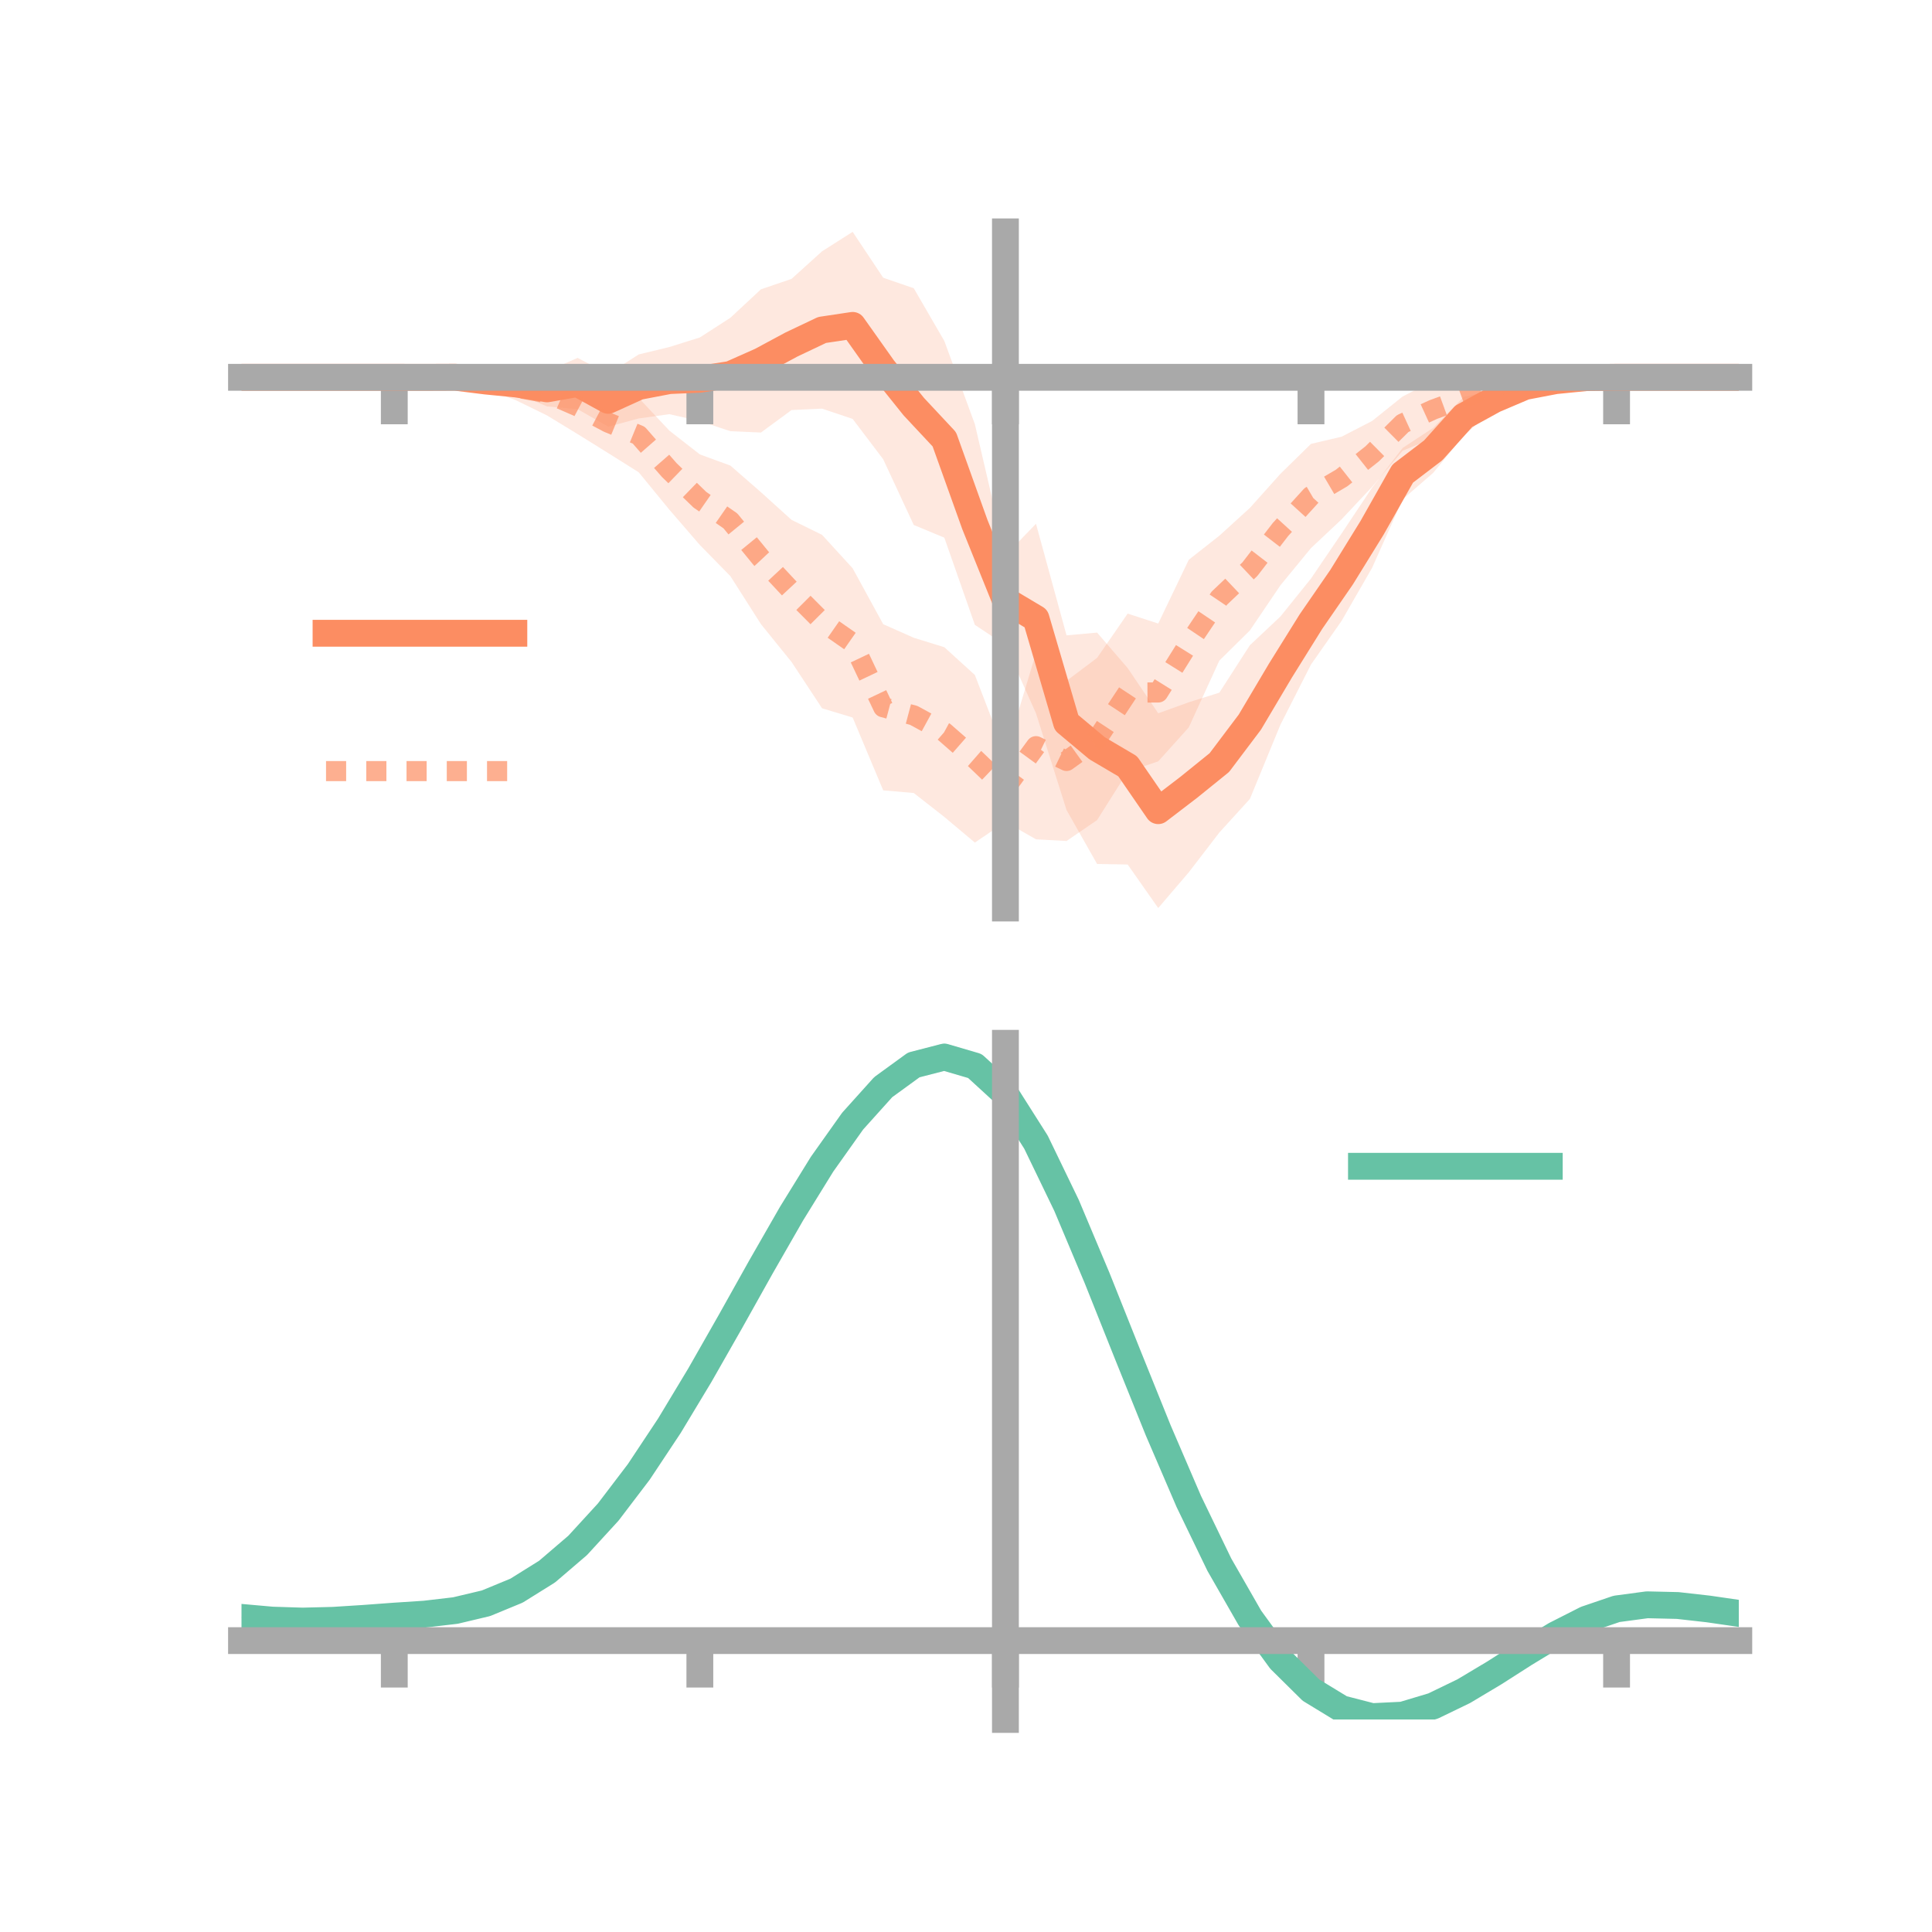 <?xml version="1.0" encoding="utf-8" standalone="no"?>
<!DOCTYPE svg PUBLIC "-//W3C//DTD SVG 1.1//EN"
  "http://www.w3.org/Graphics/SVG/1.1/DTD/svg11.dtd">
<!-- Created with matplotlib (https://matplotlib.org/) -->
<svg height="144pt" version="1.1" viewBox="0 0 144 144" width="144pt" xmlns="http://www.w3.org/2000/svg" xmlns:xlink="http://www.w3.org/1999/xlink">
 <defs>
  <style type="text/css">*{stroke-linecap:butt;stroke-linejoin:round;}</style>
 </defs>
 <g id="figure_1">
  <g id="patch_1">
   <path d="M 0 144 
L 144 144 
L 144 0 
L 0 0 
z
" style="fill:none;"/>
  </g>
  <g id="axes_1">
   <g id="patch_2">
    <path d="M 18 67.68 
L 129.6 67.68 
L 129.6 17.28 
L 18 17.28 
z
" style="fill:none;"/>
   </g>
   <g id="PolyCollection_1">
    <path clip-path="url(#p5c09553322)" d="M 18 28.122 
L 18 28.122 
L 20.278 28.122 
L 22.555 28.122 
L 24.833 28.122 
L 27.11 28.122 
L 29.388 28.122 
L 31.665 28.025 
L 33.943 27.68 
L 36.22 27.853 
L 38.498 27.921 
L 40.776 27.673 
L 43.053 26.674 
L 45.331 27.876 
L 47.608 26.417 
L 49.886 25.867 
L 52.163 25.153 
L 54.441 23.682 
L 56.718 21.562 
L 58.996 20.787 
L 61.273 18.73 
L 63.551 17.28 
L 65.829 20.701 
L 68.106 21.484 
L 70.384 25.412 
L 72.661 31.616 
L 74.939 41.402 
L 77.216 39.038 
L 79.494 47.356 
L 81.771 47.149 
L 84.049 49.792 
L 86.327 53.165 
L 88.604 52.344 
L 90.882 51.628 
L 93.159 48.091 
L 95.437 45.949 
L 97.714 43.121 
L 99.992 39.768 
L 102.269 36.346 
L 104.547 33.387 
L 106.824 31.89 
L 109.102 29.584 
L 111.38 29.08 
L 113.657 28.153 
L 115.935 28.019 
L 118.212 28.008 
L 120.49 28.121 
L 122.767 28.122 
L 125.045 28.122 
L 127.322 28.122 
L 129.6 28.122 
L 129.6 28.122 
L 129.6 28.122 
L 127.322 28.122 
L 125.045 28.122 
L 122.767 28.122 
L 120.49 28.123 
L 118.212 28.286 
L 115.935 28.726 
L 113.657 29.465 
L 111.38 30.474 
L 109.102 32.469 
L 106.824 35.242 
L 104.547 37.219 
L 102.269 42.321 
L 99.992 46.28 
L 97.714 49.53 
L 95.437 54.013 
L 93.159 59.548 
L 90.882 62.052 
L 88.604 65.018 
L 86.327 67.68 
L 84.049 64.435 
L 81.771 64.396 
L 79.494 60.376 
L 77.216 53.163 
L 74.939 48.086 
L 72.661 46.575 
L 70.384 40.074 
L 68.106 39.129 
L 65.829 34.232 
L 63.551 31.224 
L 61.273 30.457 
L 58.996 30.564 
L 56.718 32.239 
L 54.441 32.14 
L 52.163 31.384 
L 49.886 30.87 
L 47.608 31.19 
L 45.331 31.802 
L 43.053 30.497 
L 40.776 30.293 
L 38.498 29.328 
L 36.22 28.952 
L 33.943 28.556 
L 31.665 28.229 
L 29.388 28.122 
L 27.11 28.122 
L 24.833 28.122 
L 22.555 28.122 
L 20.278 28.122 
L 18 28.122 
z
" style="fill:#fc8d62;fill-opacity:0.2;"/>
   </g>
   <g id="PolyCollection_2">
    <path clip-path="url(#p5c09553322)" d="M 18 28.122 
L 18 28.122 
L 20.278 28.122 
L 22.555 28.122 
L 24.833 28.122 
L 27.11 28.122 
L 29.388 28.122 
L 31.665 28.032 
L 33.943 27.671 
L 36.22 27.843 
L 38.498 27.929 
L 40.776 27.646 
L 43.053 28.228 
L 45.331 29.227 
L 47.608 29.662 
L 49.886 32.092 
L 52.163 33.869 
L 54.441 34.703 
L 56.718 36.688 
L 58.996 38.747 
L 61.273 39.866 
L 63.551 42.357 
L 65.829 46.525 
L 68.106 47.535 
L 70.384 48.239 
L 72.661 50.31 
L 74.939 56.219 
L 77.216 48.673 
L 79.494 50.748 
L 81.771 49.034 
L 84.049 45.734 
L 86.327 46.476 
L 88.604 41.722 
L 90.882 39.929 
L 93.159 37.857 
L 95.437 35.315 
L 97.714 33.084 
L 99.992 32.55 
L 102.269 31.377 
L 104.547 29.55 
L 106.824 28.395 
L 109.102 27.93 
L 111.38 27.771 
L 113.657 27.817 
L 115.935 27.873 
L 118.212 28.008 
L 120.49 28.122 
L 122.767 28.122 
L 125.045 28.122 
L 127.322 28.122 
L 129.6 28.122 
L 129.6 28.122 
L 129.6 28.122 
L 127.322 28.122 
L 125.045 28.122 
L 122.767 28.122 
L 120.49 28.122 
L 118.212 28.306 
L 115.935 28.71 
L 113.657 28.965 
L 111.38 29.693 
L 109.102 31.46 
L 106.824 32.661 
L 104.547 33.593 
L 102.269 36.283 
L 99.992 38.711 
L 97.714 40.851 
L 95.437 43.623 
L 93.159 46.99 
L 90.882 49.238 
L 88.604 54.215 
L 86.327 56.748 
L 84.049 57.512 
L 81.771 61.124 
L 79.494 62.683 
L 77.216 62.558 
L 74.939 61.256 
L 72.661 62.801 
L 70.384 60.889 
L 68.106 59.106 
L 65.829 58.908 
L 63.551 53.48 
L 61.273 52.793 
L 58.996 49.338 
L 56.718 46.522 
L 54.441 42.945 
L 52.163 40.621 
L 49.886 37.986 
L 47.608 35.203 
L 45.331 33.771 
L 43.053 32.355 
L 40.776 30.967 
L 38.498 29.853 
L 36.22 28.969 
L 33.943 28.504 
L 31.665 28.208 
L 29.388 28.122 
L 27.11 28.122 
L 24.833 28.122 
L 22.555 28.122 
L 20.278 28.122 
L 18 28.122 
z
" style="fill:#fc8d62;fill-opacity:0.2;"/>
   </g>
   <g id="matplotlib.axis_1">
    <g id="xtick_1">
     <g id="line2d_1">
      <defs>
       <path d="M 0 0 
L 0 3.5 
" id="m433426cec3" style="stroke:#a9a9a9;stroke-width:2;"/>
      </defs>
      <g>
       <use style="fill:#a9a9a9;stroke:#a9a9a9;stroke-width:2;" x="29.388" xlink:href="#m433426cec3" y="28.122"/>
      </g>
     </g>
    </g>
    <g id="xtick_2">
     <g id="line2d_2">
      <g>
       <use style="fill:#a9a9a9;stroke:#a9a9a9;stroke-width:2;" x="52.163" xlink:href="#m433426cec3" y="28.122"/>
      </g>
     </g>
    </g>
    <g id="xtick_3">
     <g id="line2d_3">
      <g>
       <use style="fill:#a9a9a9;stroke:#a9a9a9;stroke-width:2;" x="74.939" xlink:href="#m433426cec3" y="28.122"/>
      </g>
     </g>
    </g>
    <g id="xtick_4">
     <g id="line2d_4">
      <g>
       <use style="fill:#a9a9a9;stroke:#a9a9a9;stroke-width:2;" x="97.714" xlink:href="#m433426cec3" y="28.122"/>
      </g>
     </g>
    </g>
    <g id="xtick_5">
     <g id="line2d_5">
      <g>
       <use style="fill:#a9a9a9;stroke:#a9a9a9;stroke-width:2;" x="120.49" xlink:href="#m433426cec3" y="28.122"/>
      </g>
     </g>
    </g>
   </g>
   <g id="matplotlib.axis_2"/>
   <g id="line2d_6">
    <path clip-path="url(#p5c09553322)" d="M 18 28.122 
L 20.278 28.122 
L 22.555 28.122 
L 24.833 28.122 
L 27.11 28.122 
L 29.388 28.122 
L 31.665 28.127 
L 33.943 28.118 
L 36.22 28.402 
L 38.498 28.625 
L 40.776 28.983 
L 43.053 28.586 
L 45.331 29.839 
L 47.608 28.804 
L 49.886 28.368 
L 52.163 28.268 
L 54.441 27.911 
L 56.718 26.9 
L 58.996 25.675 
L 61.273 24.594 
L 63.551 24.252 
L 65.829 27.466 
L 68.106 30.306 
L 70.384 32.743 
L 72.661 39.095 
L 74.939 44.744 
L 77.216 46.1 
L 79.494 53.866 
L 81.771 55.772 
L 84.049 57.113 
L 86.327 60.423 
L 88.604 58.681 
L 90.882 56.84 
L 93.159 53.82 
L 95.437 49.981 
L 97.714 46.326 
L 99.992 43.024 
L 102.269 39.334 
L 104.547 35.303 
L 106.824 33.566 
L 109.102 31.027 
L 111.38 29.777 
L 113.657 28.809 
L 115.935 28.373 
L 118.212 28.147 
L 120.49 28.122 
L 122.767 28.122 
L 125.045 28.122 
L 127.322 28.122 
L 129.6 28.122 
" style="fill:none;stroke:#fc8d62;stroke-linecap:square;stroke-width:2;"/>
   </g>
   <g id="line2d_7">
    <path clip-path="url(#p5c09553322)" d="M 18 28.122 
L 20.278 28.122 
L 22.555 28.122 
L 24.833 28.122 
L 27.11 28.122 
L 29.388 28.122 
L 31.665 28.12 
L 33.943 28.087 
L 36.22 28.406 
L 38.498 28.891 
L 40.776 29.306 
L 43.053 30.291 
L 45.331 31.499 
L 47.608 32.433 
L 49.886 35.039 
L 52.163 37.245 
L 54.441 38.824 
L 56.718 41.605 
L 58.996 44.043 
L 61.273 46.329 
L 63.551 47.918 
L 65.829 52.716 
L 68.106 53.321 
L 70.384 54.564 
L 72.661 56.556 
L 74.939 58.737 
L 77.216 55.616 
L 79.494 56.716 
L 81.771 55.079 
L 84.049 51.623 
L 86.327 51.612 
L 88.604 47.968 
L 90.882 44.583 
L 93.159 42.423 
L 95.437 39.469 
L 97.714 36.967 
L 99.992 35.63 
L 102.269 33.83 
L 104.547 31.571 
L 106.824 30.528 
L 109.102 29.695 
L 111.38 28.732 
L 113.657 28.391 
L 115.935 28.291 
L 118.212 28.157 
L 120.49 28.122 
L 122.767 28.122 
L 125.045 28.122 
L 127.322 28.122 
L 129.6 28.122 
" style="fill:none;stroke:#fc8d62;stroke-dasharray:1.5,1.5;stroke-dashoffset:0;stroke-opacity:0.7;stroke-width:1.5;"/>
   </g>
   <g id="patch_3">
    <path d="M 74.939 67.68 
L 74.939 17.28 
" style="fill:none;stroke:#a9a9a9;stroke-linecap:square;stroke-linejoin:miter;stroke-width:2;"/>
   </g>
   <g id="patch_4">
    <path d="M 129.6 67.68 
L 129.6 17.28 
" style="fill:none;"/>
   </g>
   <g id="patch_5">
    <path d="M 18 28.122 
L 129.6 28.122 
" style="fill:none;stroke:#a9a9a9;stroke-linecap:square;stroke-linejoin:miter;stroke-width:2;"/>
   </g>
   <g id="patch_6">
    <path d="M 18 17.28 
L 129.6 17.28 
" style="fill:none;"/>
   </g>
   <g id="legend_1">
    <g id="line2d_8">
     <path d="M 24.3 47.2 
L 38.3 47.2 
" style="fill:none;stroke:#fc8d62;stroke-linecap:square;stroke-width:2;"/>
    </g>
    <g id="line2d_9"/>
    <g id="text_1">
     <!--   -->
     <g transform="translate(43.9 49.65)scale(0.07 -0.07)">
      <defs>
       <path id="DejaVuSans-32"/>
      </defs>
      <use xlink:href="#DejaVuSans-32"/>
     </g>
    </g>
    <g id="line2d_10">
     <path d="M 24.3 57.474 
L 38.3 57.474 
" style="fill:none;stroke:#fc8d62;stroke-dasharray:1.5,1.5;stroke-dashoffset:0;stroke-opacity:0.7;stroke-width:1.5;"/>
    </g>
    <g id="line2d_11"/>
    <g id="text_2">
     <!--   -->
     <g transform="translate(43.9 59.924)scale(0.07 -0.07)">
      <use xlink:href="#DejaVuSans-32"/>
     </g>
    </g>
   </g>
  </g>
  <g id="axes_2">
   <g id="patch_7">
    <path d="M 18 128.16 
L 129.6 128.16 
L 129.6 77.76 
L 18 77.76 
z
" style="fill:none;"/>
   </g>
   <g id="PolyCollection_3">
    <path clip-path="url(#pa60c1438ee)" d="M 18 120.593 
L 18 120.51 
L 20.278 120.721 
L 22.555 120.794 
L 24.833 120.731 
L 27.11 120.576 
L 29.388 120.4 
L 31.665 120.246 
L 33.943 119.975 
L 36.22 119.426 
L 38.498 118.475 
L 40.776 117.03 
L 43.053 115.039 
L 45.331 112.495 
L 47.608 109.429 
L 49.886 105.907 
L 52.163 102.031 
L 54.441 97.929 
L 56.718 93.758 
L 58.996 89.69 
L 61.273 85.916 
L 63.551 82.635 
L 65.829 80.049 
L 68.106 78.359 
L 70.384 77.76 
L 72.661 78.439 
L 74.939 80.562 
L 77.216 84.208 
L 79.494 89 
L 81.771 94.501 
L 84.049 100.304 
L 86.327 106.051 
L 88.604 111.443 
L 90.882 116.246 
L 93.159 120.29 
L 95.437 123.471 
L 97.714 125.749 
L 99.992 127.146 
L 102.269 127.735 
L 104.547 127.626 
L 106.824 126.953 
L 109.102 125.868 
L 111.38 124.532 
L 113.657 123.104 
L 115.935 121.745 
L 118.212 120.605 
L 120.49 119.834 
L 122.767 119.532 
L 125.045 119.59 
L 127.322 119.856 
L 129.6 120.198 
L 129.6 120.305 
L 129.6 120.305 
L 127.322 119.988 
L 125.045 119.74 
L 122.767 119.692 
L 120.49 119.999 
L 118.212 120.781 
L 115.935 121.953 
L 113.657 123.362 
L 111.38 124.844 
L 109.102 126.23 
L 106.824 127.351 
L 104.547 128.043 
L 102.269 128.16 
L 99.992 127.575 
L 97.714 126.197 
L 95.437 123.973 
L 93.159 120.893 
L 90.882 116.993 
L 88.604 112.366 
L 86.327 107.168 
L 84.049 101.621 
L 81.771 96.013 
L 79.494 90.69 
L 77.216 86.05 
L 74.939 82.518 
L 72.661 80.467 
L 70.384 79.813 
L 68.106 80.389 
L 65.829 82.012 
L 63.551 84.489 
L 61.273 87.626 
L 58.996 91.227 
L 56.718 95.102 
L 54.441 99.07 
L 52.163 102.968 
L 49.886 106.649 
L 47.608 109.994 
L 45.331 112.91 
L 43.053 115.337 
L 40.776 117.246 
L 38.498 118.643 
L 36.22 119.571 
L 33.943 120.106 
L 31.665 120.368 
L 29.388 120.511 
L 27.11 120.671 
L 24.833 120.807 
L 22.555 120.855 
L 20.278 120.785 
L 18 120.593 
z
" style="fill:#66c2a5;fill-opacity:0.2;"/>
   </g>
   <g id="matplotlib.axis_3">
    <g id="xtick_6">
     <g id="line2d_12">
      <g>
       <use style="fill:#a9a9a9;stroke:#a9a9a9;stroke-width:2;" x="29.388" xlink:href="#m433426cec3" y="122.281"/>
      </g>
     </g>
    </g>
    <g id="xtick_7">
     <g id="line2d_13">
      <g>
       <use style="fill:#a9a9a9;stroke:#a9a9a9;stroke-width:2;" x="52.163" xlink:href="#m433426cec3" y="122.281"/>
      </g>
     </g>
    </g>
    <g id="xtick_8">
     <g id="line2d_14">
      <g>
       <use style="fill:#a9a9a9;stroke:#a9a9a9;stroke-width:2;" x="74.939" xlink:href="#m433426cec3" y="122.281"/>
      </g>
     </g>
    </g>
    <g id="xtick_9">
     <g id="line2d_15">
      <g>
       <use style="fill:#a9a9a9;stroke:#a9a9a9;stroke-width:2;" x="97.714" xlink:href="#m433426cec3" y="122.281"/>
      </g>
     </g>
    </g>
    <g id="xtick_10">
     <g id="line2d_16">
      <g>
       <use style="fill:#a9a9a9;stroke:#a9a9a9;stroke-width:2;" x="120.49" xlink:href="#m433426cec3" y="122.281"/>
      </g>
     </g>
    </g>
   </g>
   <g id="matplotlib.axis_4"/>
   <g id="line2d_17">
    <path clip-path="url(#pa60c1438ee)" d="M 18 120.551 
L 20.278 120.753 
L 22.555 120.825 
L 24.833 120.769 
L 27.11 120.624 
L 29.388 120.456 
L 31.665 120.307 
L 33.943 120.04 
L 36.22 119.499 
L 38.498 118.559 
L 40.776 117.138 
L 43.053 115.188 
L 45.331 112.703 
L 47.608 109.711 
L 49.886 106.278 
L 52.163 102.499 
L 54.441 98.5 
L 56.718 94.43 
L 58.996 90.459 
L 61.273 86.771 
L 63.551 83.562 
L 65.829 81.03 
L 68.106 79.374 
L 70.384 78.786 
L 72.661 79.453 
L 74.939 81.54 
L 77.216 85.129 
L 79.494 89.845 
L 81.771 95.257 
L 84.049 100.962 
L 86.327 106.61 
L 88.604 111.905 
L 90.882 116.62 
L 93.159 120.592 
L 95.437 123.722 
L 97.714 125.973 
L 99.992 127.361 
L 102.269 127.947 
L 104.547 127.835 
L 106.824 127.152 
L 109.102 126.049 
L 111.38 124.688 
L 113.657 123.233 
L 115.935 121.849 
L 118.212 120.693 
L 120.49 119.917 
L 122.767 119.612 
L 125.045 119.665 
L 127.322 119.922 
L 129.6 120.252 
" style="fill:none;stroke:#66c2a5;stroke-linecap:square;stroke-width:2;"/>
   </g>
   <g id="patch_8">
    <path d="M 74.939 128.16 
L 74.939 77.76 
" style="fill:none;stroke:#a9a9a9;stroke-linecap:square;stroke-linejoin:miter;stroke-width:2;"/>
   </g>
   <g id="patch_9">
    <path d="M 129.6 128.16 
L 129.6 77.76 
" style="fill:none;"/>
   </g>
   <g id="patch_10">
    <path d="M 18 122.281 
L 129.6 122.281 
" style="fill:none;stroke:#a9a9a9;stroke-linecap:square;stroke-linejoin:miter;stroke-width:2;"/>
   </g>
   <g id="patch_11">
    <path d="M 18 77.76 
L 129.6 77.76 
" style="fill:none;"/>
   </g>
   <g id="legend_2">
    <g id="line2d_18">
     <path d="M 101.475 86.929 
L 115.475 86.929 
" style="fill:none;stroke:#66c2a5;stroke-linecap:square;stroke-width:2;"/>
    </g>
    <g id="line2d_19"/>
    <g id="text_3">
     <!--   -->
     <g transform="translate(121.075 89.379)scale(0.07 -0.07)">
      <use xlink:href="#DejaVuSans-32"/>
     </g>
    </g>
   </g>
  </g>
 </g>
 <defs>
  <clipPath id="p5c09553322">
   <rect height="50.4" width="111.6" x="18" y="17.28"/>
  </clipPath>
  <clipPath id="pa60c1438ee">
   <rect height="50.4" width="111.6" x="18" y="77.76"/>
  </clipPath>
 </defs>
</svg>
